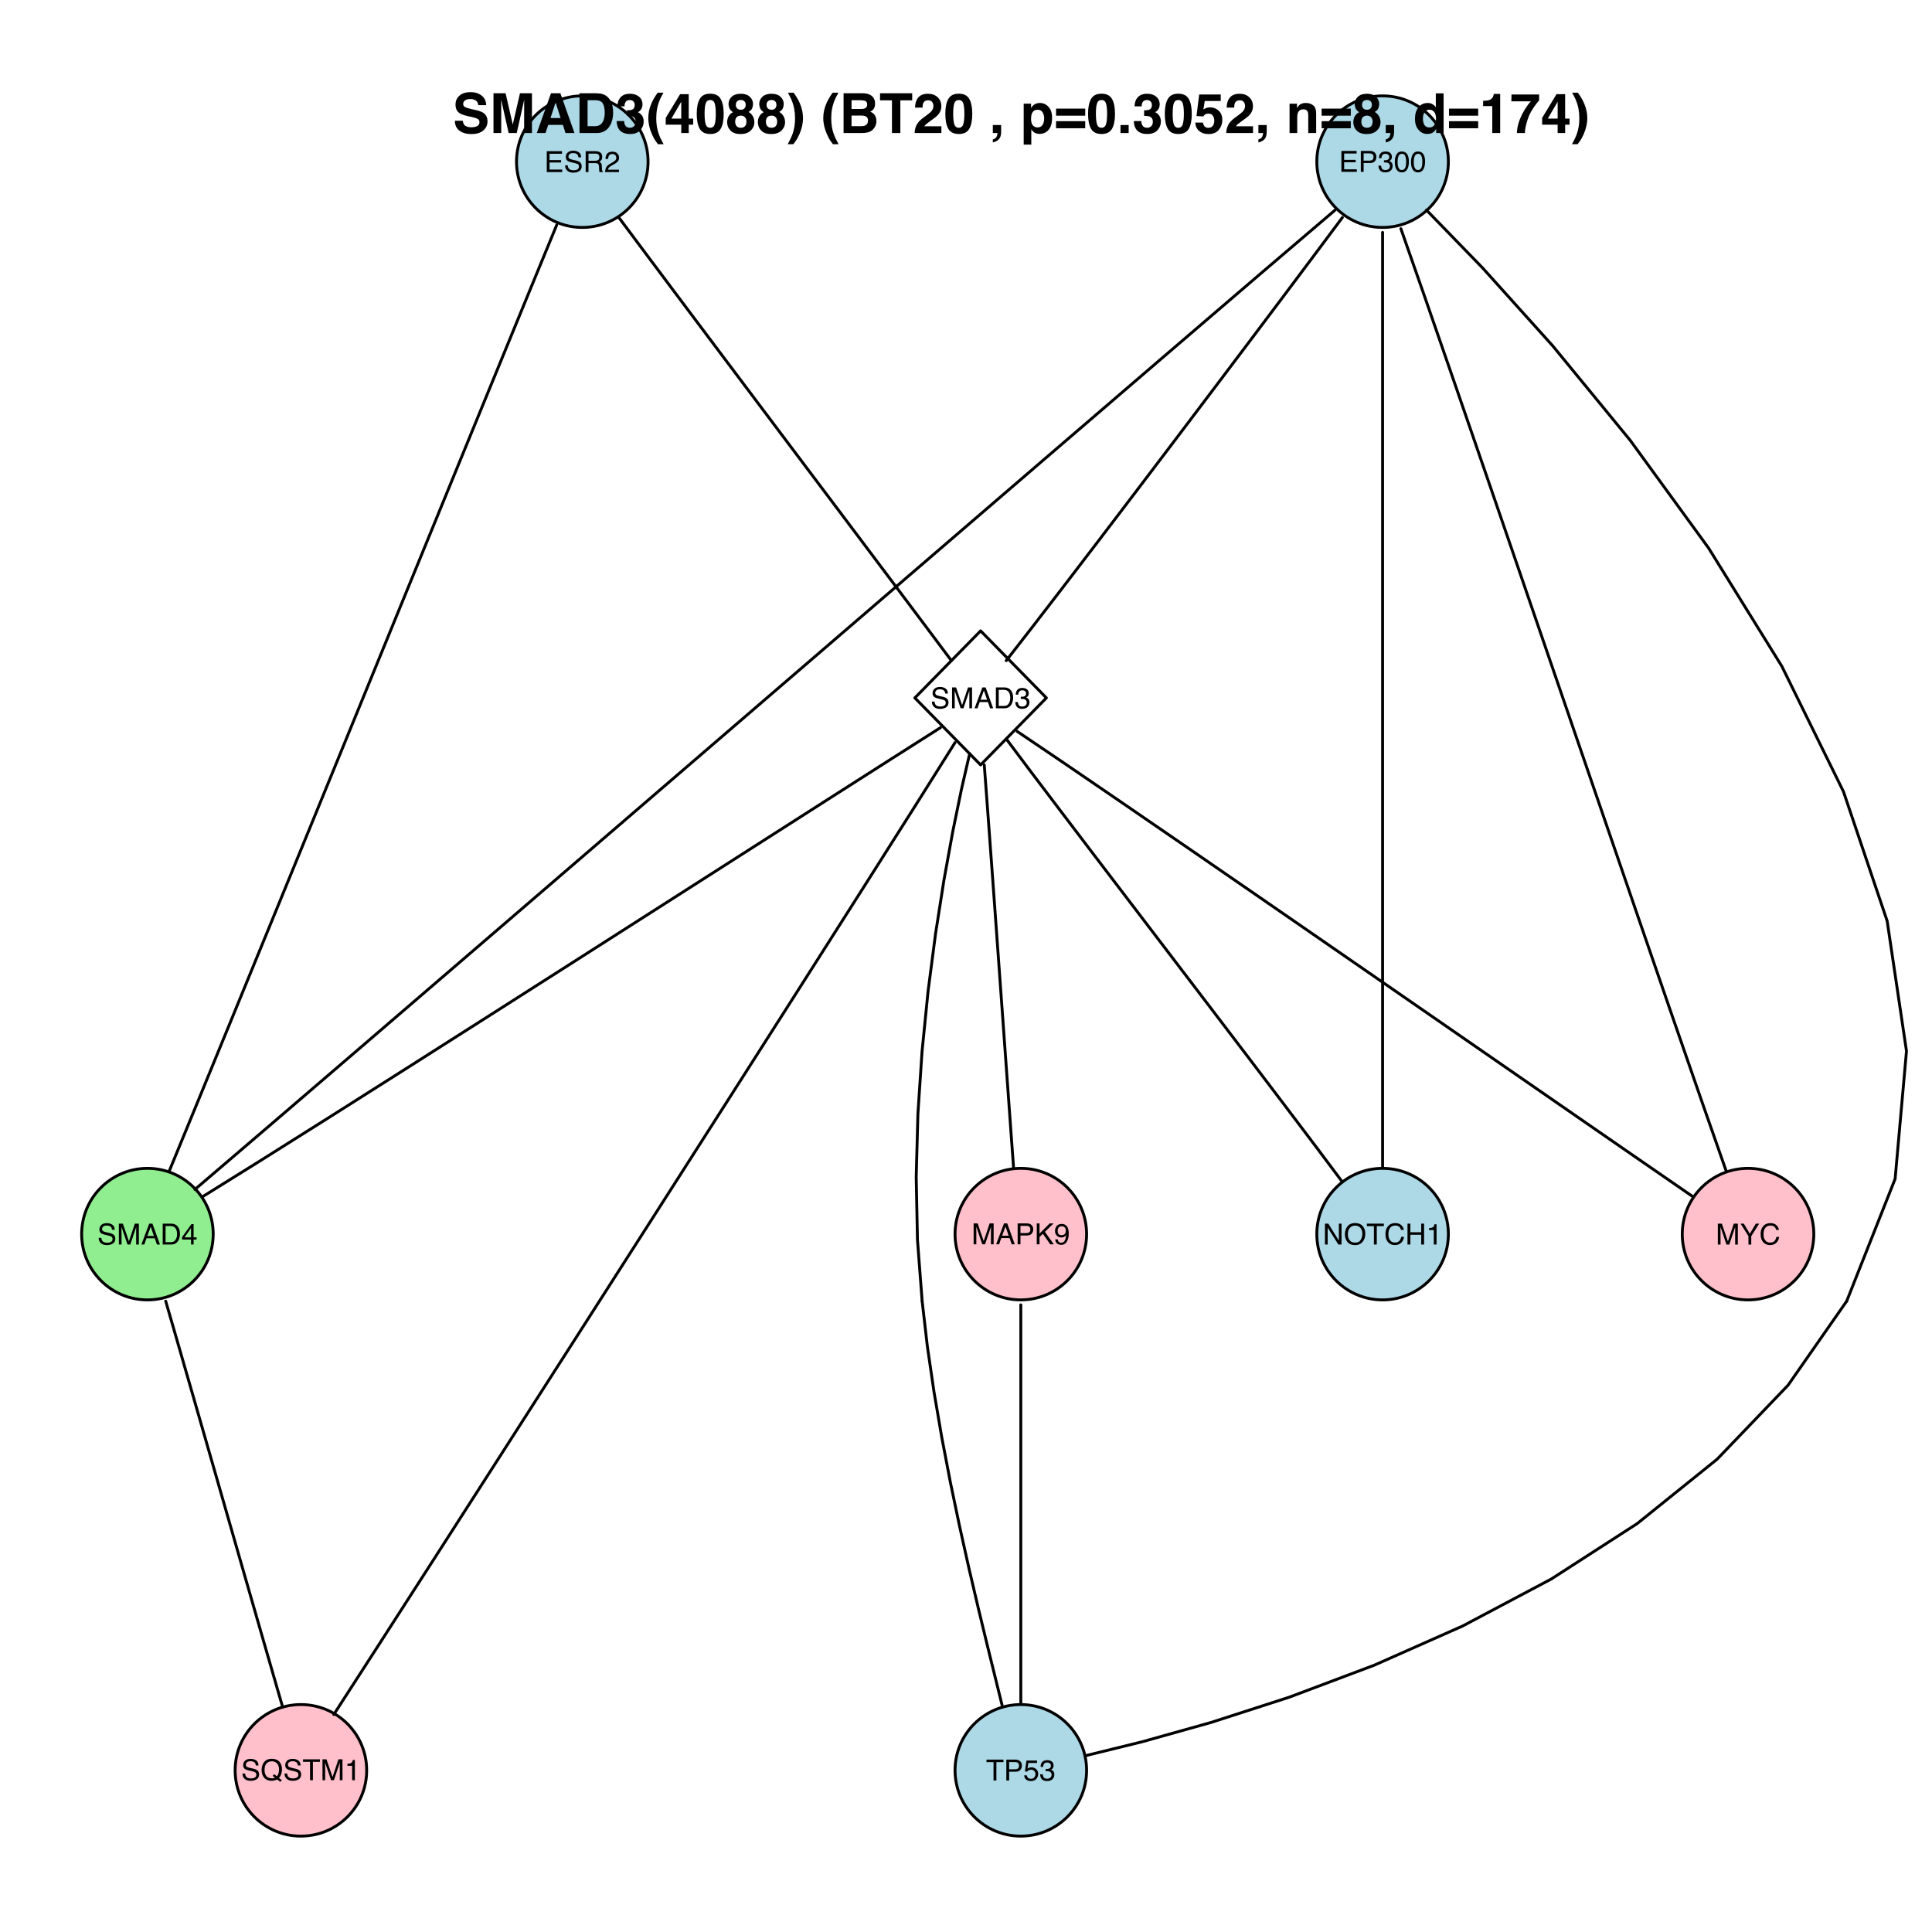 <?xml version="1.0" encoding="UTF-8"?>
<svg xmlns="http://www.w3.org/2000/svg" xmlns:xlink="http://www.w3.org/1999/xlink" width="504pt" height="504pt" viewBox="0 0 504 504" version="1.1">
<defs>
<g>
<symbol overflow="visible" id="glyph0-0">
<path style="stroke:none;" d="M 0.25 0 L 0.25 -5.453 L 4.562 -5.453 L 4.562 0 Z M 3.891 -0.688 L 3.891 -4.766 L 0.922 -4.766 L 0.922 -0.688 Z "/>
</symbol>
<symbol overflow="visible" id="glyph0-1">
<path style="stroke:none;" d="M 0.656 -5.453 L 4.625 -5.453 L 4.625 -4.781 L 1.375 -4.781 L 1.375 -3.125 L 4.375 -3.125 L 4.375 -2.5 L 1.375 -2.5 L 1.375 -0.656 L 4.672 -0.656 L 4.672 0 L 0.656 0 Z M 2.656 -5.453 Z "/>
</symbol>
<symbol overflow="visible" id="glyph0-2">
<path style="stroke:none;" d="M 0.656 -5.453 L 3.094 -5.453 C 3.582 -5.453 3.973 -5.312 4.266 -5.031 C 4.566 -4.758 4.719 -4.379 4.719 -3.891 C 4.719 -3.461 4.582 -3.086 4.312 -2.766 C 4.051 -2.453 3.645 -2.297 3.094 -2.297 L 1.391 -2.297 L 1.391 0 L 0.656 0 Z M 3.969 -3.875 C 3.969 -4.281 3.82 -4.555 3.531 -4.703 C 3.363 -4.773 3.141 -4.812 2.859 -4.812 L 1.391 -4.812 L 1.391 -2.922 L 2.859 -2.922 C 3.191 -2.922 3.457 -2.988 3.656 -3.125 C 3.863 -3.27 3.969 -3.52 3.969 -3.875 Z "/>
</symbol>
<symbol overflow="visible" id="glyph0-3">
<path style="stroke:none;" d="M 1.969 0.141 C 1.344 0.141 0.891 -0.031 0.609 -0.375 C 0.328 -0.719 0.188 -1.133 0.188 -1.625 L 0.875 -1.625 C 0.906 -1.281 0.973 -1.031 1.078 -0.875 C 1.242 -0.602 1.555 -0.469 2.016 -0.469 C 2.359 -0.469 2.633 -0.562 2.844 -0.75 C 3.062 -0.938 3.172 -1.176 3.172 -1.469 C 3.172 -1.832 3.055 -2.086 2.828 -2.234 C 2.609 -2.379 2.301 -2.453 1.906 -2.453 C 1.863 -2.453 1.816 -2.453 1.766 -2.453 C 1.723 -2.453 1.676 -2.453 1.625 -2.453 L 1.625 -3.047 C 1.695 -3.035 1.754 -3.023 1.797 -3.016 C 1.848 -3.016 1.898 -3.016 1.953 -3.016 C 2.203 -3.016 2.41 -3.055 2.578 -3.141 C 2.859 -3.273 3 -3.52 3 -3.875 C 3 -4.145 2.906 -4.348 2.719 -4.484 C 2.531 -4.629 2.312 -4.703 2.062 -4.703 C 1.613 -4.703 1.305 -4.555 1.141 -4.266 C 1.047 -4.098 0.988 -3.863 0.969 -3.562 L 0.312 -3.562 C 0.312 -3.957 0.391 -4.297 0.547 -4.578 C 0.816 -5.066 1.297 -5.312 1.984 -5.312 C 2.523 -5.312 2.941 -5.191 3.234 -4.953 C 3.535 -4.711 3.688 -4.363 3.688 -3.906 C 3.688 -3.582 3.598 -3.316 3.422 -3.109 C 3.316 -2.984 3.176 -2.883 3 -2.812 C 3.281 -2.738 3.5 -2.594 3.656 -2.375 C 3.812 -2.156 3.891 -1.891 3.891 -1.578 C 3.891 -1.066 3.723 -0.648 3.391 -0.328 C 3.055 -0.016 2.582 0.141 1.969 0.141 Z "/>
</symbol>
<symbol overflow="visible" id="glyph0-4">
<path style="stroke:none;" d="M 2.047 -5.312 C 2.734 -5.312 3.234 -5.023 3.547 -4.453 C 3.785 -4.016 3.906 -3.414 3.906 -2.656 C 3.906 -1.938 3.797 -1.344 3.578 -0.875 C 3.266 -0.195 2.754 0.141 2.047 0.141 C 1.41 0.141 0.938 -0.133 0.625 -0.688 C 0.363 -1.145 0.234 -1.766 0.234 -2.547 C 0.234 -3.148 0.312 -3.664 0.469 -4.094 C 0.758 -4.906 1.285 -5.312 2.047 -5.312 Z M 2.047 -0.469 C 2.391 -0.469 2.664 -0.617 2.875 -0.922 C 3.082 -1.234 3.188 -1.805 3.188 -2.641 C 3.188 -3.242 3.109 -3.738 2.953 -4.125 C 2.805 -4.508 2.52 -4.703 2.094 -4.703 C 1.695 -4.703 1.406 -4.516 1.219 -4.141 C 1.039 -3.773 0.953 -3.234 0.953 -2.516 C 0.953 -1.973 1.016 -1.539 1.141 -1.219 C 1.316 -0.719 1.617 -0.469 2.047 -0.469 Z "/>
</symbol>
<symbol overflow="visible" id="glyph0-5">
<path style="stroke:none;" d="M 1.062 -1.75 C 1.082 -1.445 1.156 -1.195 1.281 -1 C 1.52 -0.645 1.953 -0.469 2.578 -0.469 C 2.848 -0.469 3.098 -0.504 3.328 -0.578 C 3.766 -0.734 3.984 -1.008 3.984 -1.406 C 3.984 -1.695 3.895 -1.91 3.719 -2.047 C 3.531 -2.16 3.234 -2.266 2.828 -2.359 L 2.094 -2.531 C 1.613 -2.633 1.27 -2.754 1.062 -2.891 C 0.719 -3.117 0.547 -3.457 0.547 -3.906 C 0.547 -4.395 0.711 -4.797 1.047 -5.109 C 1.391 -5.422 1.875 -5.578 2.5 -5.578 C 3.07 -5.578 3.555 -5.438 3.953 -5.156 C 4.348 -4.883 4.547 -4.445 4.547 -3.844 L 3.859 -3.844 C 3.816 -4.133 3.738 -4.359 3.625 -4.516 C 3.395 -4.805 3.008 -4.953 2.469 -4.953 C 2.039 -4.953 1.727 -4.859 1.531 -4.672 C 1.344 -4.484 1.25 -4.27 1.25 -4.031 C 1.25 -3.77 1.359 -3.578 1.578 -3.453 C 1.723 -3.367 2.055 -3.27 2.578 -3.156 L 3.344 -2.984 C 3.707 -2.891 3.988 -2.77 4.188 -2.625 C 4.531 -2.375 4.703 -2.008 4.703 -1.531 C 4.703 -0.926 4.484 -0.492 4.047 -0.234 C 3.609 0.023 3.098 0.156 2.516 0.156 C 1.836 0.156 1.312 -0.016 0.938 -0.359 C 0.551 -0.703 0.359 -1.164 0.359 -1.75 Z M 2.547 -5.594 Z "/>
</symbol>
<symbol overflow="visible" id="glyph0-6">
<path style="stroke:none;" d="M 3.109 -2.953 C 3.453 -2.953 3.723 -3.02 3.922 -3.156 C 4.129 -3.289 4.234 -3.539 4.234 -3.906 C 4.234 -4.289 4.094 -4.555 3.812 -4.703 C 3.656 -4.773 3.453 -4.812 3.203 -4.812 L 1.406 -4.812 L 1.406 -2.953 Z M 0.672 -5.453 L 3.188 -5.453 C 3.602 -5.453 3.945 -5.391 4.219 -5.266 C 4.727 -5.035 4.984 -4.609 4.984 -3.984 C 4.984 -3.648 4.914 -3.379 4.781 -3.172 C 4.645 -2.961 4.457 -2.797 4.219 -2.672 C 4.426 -2.586 4.582 -2.473 4.688 -2.328 C 4.801 -2.191 4.863 -1.969 4.875 -1.656 L 4.906 -0.922 C 4.906 -0.711 4.922 -0.555 4.953 -0.453 C 4.992 -0.285 5.07 -0.176 5.188 -0.125 L 5.188 0 L 4.281 0 C 4.258 -0.051 4.238 -0.113 4.219 -0.188 C 4.207 -0.258 4.195 -0.398 4.188 -0.609 L 4.141 -1.516 C 4.129 -1.867 4 -2.109 3.75 -2.234 C 3.602 -2.305 3.379 -2.344 3.078 -2.344 L 1.406 -2.344 L 1.406 0 L 0.672 0 Z "/>
</symbol>
<symbol overflow="visible" id="glyph0-7">
<path style="stroke:none;" d="M 0.234 0 C 0.266 -0.457 0.359 -0.852 0.516 -1.188 C 0.68 -1.531 1.004 -1.844 1.484 -2.125 L 2.188 -2.531 C 2.508 -2.719 2.734 -2.875 2.859 -3 C 3.066 -3.207 3.172 -3.441 3.172 -3.703 C 3.172 -4.016 3.078 -4.258 2.891 -4.438 C 2.703 -4.625 2.457 -4.719 2.156 -4.719 C 1.695 -4.719 1.379 -4.547 1.203 -4.203 C 1.109 -4.016 1.055 -3.754 1.047 -3.422 L 0.359 -3.422 C 0.367 -3.891 0.457 -4.27 0.625 -4.562 C 0.914 -5.07 1.426 -5.328 2.156 -5.328 C 2.758 -5.328 3.203 -5.16 3.484 -4.828 C 3.766 -4.504 3.906 -4.141 3.906 -3.734 C 3.906 -3.305 3.754 -2.941 3.453 -2.641 C 3.285 -2.473 2.977 -2.266 2.531 -2.016 L 2.016 -1.734 C 1.773 -1.598 1.586 -1.469 1.453 -1.344 C 1.203 -1.125 1.047 -0.883 0.984 -0.625 L 3.875 -0.625 L 3.875 0 Z "/>
</symbol>
<symbol overflow="visible" id="glyph0-8">
<path style="stroke:none;" d="M 0.562 -5.453 L 1.609 -5.453 L 3.188 -0.844 L 4.734 -5.453 L 5.781 -5.453 L 5.781 0 L 5.078 0 L 5.078 -3.219 C 5.078 -3.32 5.078 -3.504 5.078 -3.766 C 5.086 -4.023 5.094 -4.301 5.094 -4.594 L 3.547 0 L 2.812 0 L 1.25 -4.594 L 1.25 -4.422 C 1.25 -4.297 1.25 -4.094 1.25 -3.812 C 1.258 -3.539 1.266 -3.344 1.266 -3.219 L 1.266 0 L 0.562 0 Z "/>
</symbol>
<symbol overflow="visible" id="glyph0-9">
<path style="stroke:none;" d="M 3.375 -2.234 L 2.547 -4.641 L 1.672 -2.234 Z M 2.156 -5.453 L 3 -5.453 L 4.969 0 L 4.156 0 L 3.609 -1.625 L 1.453 -1.625 L 0.875 0 L 0.109 0 Z M 2.547 -5.453 Z "/>
</symbol>
<symbol overflow="visible" id="glyph0-10">
<path style="stroke:none;" d="M 2.672 -0.625 C 2.922 -0.625 3.125 -0.648 3.281 -0.703 C 3.57 -0.805 3.805 -0.992 3.984 -1.266 C 4.129 -1.484 4.238 -1.766 4.312 -2.109 C 4.344 -2.316 4.359 -2.508 4.359 -2.688 C 4.359 -3.352 4.223 -3.875 3.953 -4.25 C 3.691 -4.625 3.258 -4.812 2.656 -4.812 L 1.359 -4.812 L 1.359 -0.625 Z M 0.609 -5.453 L 2.812 -5.453 C 3.562 -5.453 4.145 -5.188 4.562 -4.656 C 4.926 -4.176 5.109 -3.562 5.109 -2.812 C 5.109 -2.227 5 -1.703 4.781 -1.234 C 4.406 -0.41 3.75 0 2.812 0 L 0.609 0 Z "/>
</symbol>
<symbol overflow="visible" id="glyph0-11">
<path style="stroke:none;" d="M 2.516 -1.875 L 2.516 -4.281 L 0.812 -1.875 Z M 2.516 0 L 2.516 -1.297 L 0.188 -1.297 L 0.188 -1.953 L 2.625 -5.328 L 3.188 -5.328 L 3.188 -1.875 L 3.969 -1.875 L 3.969 -1.297 L 3.188 -1.297 L 3.188 0 Z "/>
</symbol>
<symbol overflow="visible" id="glyph0-12">
<path style="stroke:none;" d="M 0.156 -5.453 L 1.016 -5.453 L 2.578 -2.828 L 4.141 -5.453 L 5.016 -5.453 L 2.953 -2.188 L 2.953 0 L 2.219 0 L 2.219 -2.188 Z M 2.594 -5.453 Z "/>
</symbol>
<symbol overflow="visible" id="glyph0-13">
<path style="stroke:none;" d="M 2.875 -5.594 C 3.562 -5.594 4.094 -5.41 4.469 -5.047 C 4.852 -4.68 5.066 -4.27 5.109 -3.812 L 4.391 -3.812 C 4.305 -4.164 4.145 -4.441 3.906 -4.641 C 3.664 -4.848 3.32 -4.953 2.875 -4.953 C 2.344 -4.953 1.91 -4.766 1.578 -4.391 C 1.254 -4.016 1.094 -3.438 1.094 -2.656 C 1.094 -2.02 1.238 -1.504 1.531 -1.109 C 1.832 -0.711 2.273 -0.516 2.859 -0.516 C 3.41 -0.516 3.828 -0.723 4.109 -1.141 C 4.254 -1.359 4.367 -1.645 4.453 -2 L 5.172 -2 C 5.098 -1.426 4.883 -0.945 4.531 -0.562 C 4.094 -0.094 3.508 0.141 2.781 0.141 C 2.145 0.141 1.613 -0.051 1.188 -0.438 C 0.613 -0.938 0.328 -1.719 0.328 -2.781 C 0.328 -3.582 0.539 -4.238 0.969 -4.75 C 1.426 -5.312 2.062 -5.594 2.875 -5.594 Z M 2.719 -5.594 Z "/>
</symbol>
<symbol overflow="visible" id="glyph0-14">
<path style="stroke:none;" d="M 0.578 -5.453 L 1.453 -5.453 L 4.203 -1.031 L 4.203 -5.453 L 4.906 -5.453 L 4.906 0 L 4.078 0 L 1.281 -4.406 L 1.281 0 L 0.578 0 Z M 2.688 -5.453 Z "/>
</symbol>
<symbol overflow="visible" id="glyph0-15">
<path style="stroke:none;" d="M 2.922 -5.594 C 3.891 -5.594 4.602 -5.285 5.062 -4.672 C 5.426 -4.18 5.609 -3.562 5.609 -2.812 C 5.609 -2 5.398 -1.328 4.984 -0.797 C 4.504 -0.16 3.816 0.156 2.922 0.156 C 2.078 0.156 1.414 -0.117 0.938 -0.672 C 0.508 -1.203 0.297 -1.879 0.297 -2.703 C 0.297 -3.43 0.477 -4.062 0.844 -4.594 C 1.312 -5.258 2.004 -5.594 2.922 -5.594 Z M 3 -0.5 C 3.656 -0.5 4.125 -0.734 4.406 -1.203 C 4.695 -1.672 4.844 -2.207 4.844 -2.812 C 4.844 -3.445 4.676 -3.957 4.344 -4.344 C 4.008 -4.738 3.551 -4.938 2.969 -4.938 C 2.406 -4.938 1.945 -4.742 1.594 -4.359 C 1.238 -3.973 1.062 -3.398 1.062 -2.641 C 1.062 -2.047 1.211 -1.539 1.516 -1.125 C 1.816 -0.707 2.312 -0.5 3 -0.5 Z M 2.953 -5.594 Z "/>
</symbol>
<symbol overflow="visible" id="glyph0-16">
<path style="stroke:none;" d="M 4.547 -5.453 L 4.547 -4.797 L 2.703 -4.797 L 2.703 0 L 1.953 0 L 1.953 -4.797 L 0.125 -4.797 L 0.125 -5.453 Z "/>
</symbol>
<symbol overflow="visible" id="glyph0-17">
<path style="stroke:none;" d="M 0.594 -5.453 L 1.344 -5.453 L 1.344 -3.203 L 4.172 -3.203 L 4.172 -5.453 L 4.922 -5.453 L 4.922 0 L 4.172 0 L 4.172 -2.547 L 1.344 -2.547 L 1.344 0 L 0.594 0 Z "/>
</symbol>
<symbol overflow="visible" id="glyph0-18">
<path style="stroke:none;" d="M 0.734 -3.766 L 0.734 -4.266 C 1.211 -4.316 1.547 -4.395 1.734 -4.5 C 1.922 -4.613 2.062 -4.875 2.156 -5.281 L 2.688 -5.281 L 2.688 0 L 1.969 0 L 1.969 -3.766 Z "/>
</symbol>
<symbol overflow="visible" id="glyph0-19">
<path style="stroke:none;" d="M 0.578 -5.453 L 1.297 -5.453 L 1.297 -2.797 L 3.953 -5.453 L 4.969 -5.453 L 2.703 -3.25 L 5.031 0 L 4.078 0 L 2.172 -2.734 L 1.297 -1.906 L 1.297 0 L 0.578 0 Z "/>
</symbol>
<symbol overflow="visible" id="glyph0-20">
<path style="stroke:none;" d="M 1.016 -1.281 C 1.023 -0.914 1.164 -0.66 1.438 -0.516 C 1.57 -0.441 1.723 -0.406 1.891 -0.406 C 2.211 -0.406 2.484 -0.535 2.703 -0.797 C 2.93 -1.066 3.094 -1.609 3.188 -2.422 C 3.039 -2.191 2.859 -2.023 2.641 -1.922 C 2.422 -1.828 2.188 -1.781 1.938 -1.781 C 1.426 -1.781 1.02 -1.941 0.719 -2.266 C 0.414 -2.586 0.266 -3 0.266 -3.5 C 0.266 -3.977 0.41 -4.398 0.703 -4.766 C 1.004 -5.129 1.441 -5.312 2.016 -5.312 C 2.785 -5.312 3.316 -4.961 3.609 -4.266 C 3.773 -3.891 3.859 -3.41 3.859 -2.828 C 3.859 -2.18 3.758 -1.609 3.562 -1.109 C 3.238 -0.273 2.691 0.141 1.922 0.141 C 1.398 0.141 1.004 0.004 0.734 -0.266 C 0.461 -0.535 0.328 -0.875 0.328 -1.281 Z M 2.016 -2.375 C 2.285 -2.375 2.531 -2.457 2.75 -2.625 C 2.969 -2.801 3.078 -3.109 3.078 -3.547 C 3.078 -3.941 2.977 -4.234 2.781 -4.422 C 2.582 -4.609 2.332 -4.703 2.031 -4.703 C 1.695 -4.703 1.438 -4.594 1.25 -4.375 C 1.062 -4.156 0.969 -3.863 0.969 -3.5 C 0.969 -3.156 1.051 -2.879 1.219 -2.672 C 1.383 -2.473 1.648 -2.375 2.016 -2.375 Z "/>
</symbol>
<symbol overflow="visible" id="glyph0-21">
<path style="stroke:none;" d="M 0.938 -1.359 C 0.977 -0.973 1.156 -0.707 1.469 -0.562 C 1.625 -0.488 1.805 -0.453 2.016 -0.453 C 2.41 -0.453 2.703 -0.578 2.891 -0.828 C 3.086 -1.078 3.188 -1.359 3.188 -1.672 C 3.188 -2.035 3.07 -2.316 2.844 -2.516 C 2.613 -2.723 2.344 -2.828 2.031 -2.828 C 1.801 -2.828 1.602 -2.781 1.438 -2.688 C 1.27 -2.602 1.129 -2.484 1.016 -2.328 L 0.438 -2.359 L 0.844 -5.219 L 3.594 -5.219 L 3.594 -4.578 L 1.344 -4.578 L 1.109 -3.094 C 1.234 -3.188 1.352 -3.258 1.469 -3.312 C 1.664 -3.395 1.895 -3.438 2.156 -3.438 C 2.645 -3.438 3.055 -3.273 3.391 -2.953 C 3.734 -2.641 3.906 -2.242 3.906 -1.766 C 3.906 -1.266 3.75 -0.82 3.438 -0.438 C 3.125 -0.051 2.629 0.141 1.953 0.141 C 1.516 0.141 1.129 0.02 0.797 -0.219 C 0.461 -0.469 0.281 -0.848 0.25 -1.359 Z "/>
</symbol>
<symbol overflow="visible" id="glyph0-22">
<path style="stroke:none;" d="M 5.562 -0.016 L 5.188 0.438 L 4.344 -0.203 C 4.145 -0.098 3.926 -0.016 3.688 0.047 C 3.457 0.117 3.203 0.156 2.922 0.156 C 2.078 0.156 1.414 -0.117 0.938 -0.672 C 0.508 -1.211 0.297 -1.891 0.297 -2.703 C 0.297 -3.43 0.477 -4.062 0.844 -4.594 C 1.312 -5.258 2.004 -5.594 2.922 -5.594 C 3.891 -5.594 4.602 -5.285 5.062 -4.672 C 5.426 -4.18 5.609 -3.562 5.609 -2.812 C 5.609 -2.469 5.562 -2.133 5.469 -1.812 C 5.344 -1.312 5.125 -0.906 4.812 -0.594 Z M 3 -0.5 C 3.156 -0.5 3.301 -0.508 3.438 -0.531 C 3.57 -0.551 3.688 -0.594 3.781 -0.656 L 3.188 -1.125 L 3.562 -1.578 L 4.266 -1.031 C 4.492 -1.281 4.645 -1.566 4.719 -1.891 C 4.801 -2.211 4.844 -2.52 4.844 -2.812 C 4.844 -3.445 4.676 -3.957 4.344 -4.344 C 4.008 -4.738 3.551 -4.938 2.969 -4.938 C 2.383 -4.938 1.922 -4.75 1.578 -4.375 C 1.234 -4 1.062 -3.422 1.062 -2.641 C 1.062 -1.992 1.223 -1.473 1.547 -1.078 C 1.879 -0.691 2.363 -0.5 3 -0.5 Z "/>
</symbol>
<symbol overflow="visible" id="glyph1-0">
<path style="stroke:none;" d="M 1.078 0 L 1.078 -10.375 L 9.438 -10.375 L 9.438 0 Z M 8.141 -1.297 L 8.141 -9.078 L 2.375 -9.078 L 2.375 -1.297 Z "/>
</symbol>
<symbol overflow="visible" id="glyph1-1">
<path style="stroke:none;" d="M 2.672 -3.203 C 2.734 -2.723 2.859 -2.367 3.047 -2.141 C 3.398 -1.711 4.004 -1.5 4.859 -1.5 C 5.367 -1.5 5.785 -1.555 6.109 -1.672 C 6.711 -1.879 7.016 -2.281 7.016 -2.875 C 7.016 -3.219 6.863 -3.484 6.562 -3.672 C 6.258 -3.848 5.789 -4.008 5.156 -4.156 L 4.047 -4.391 C 2.973 -4.641 2.227 -4.906 1.812 -5.188 C 1.113 -5.664 0.766 -6.414 0.766 -7.438 C 0.766 -8.363 1.102 -9.133 1.781 -9.75 C 2.457 -10.363 3.445 -10.672 4.75 -10.672 C 5.844 -10.672 6.773 -10.379 7.547 -9.797 C 8.316 -9.223 8.723 -8.383 8.766 -7.281 L 6.688 -7.281 C 6.645 -7.906 6.367 -8.348 5.859 -8.609 C 5.523 -8.785 5.109 -8.875 4.609 -8.875 C 4.047 -8.875 3.598 -8.758 3.266 -8.531 C 2.93 -8.301 2.766 -7.988 2.766 -7.594 C 2.766 -7.219 2.93 -6.941 3.266 -6.766 C 3.473 -6.641 3.922 -6.492 4.609 -6.328 L 6.406 -5.906 C 7.188 -5.719 7.773 -5.469 8.172 -5.156 C 8.797 -4.664 9.109 -3.957 9.109 -3.031 C 9.109 -2.082 8.742 -1.297 8.016 -0.672 C 7.285 -0.047 6.258 0.266 4.938 0.266 C 3.594 0.266 2.531 -0.039 1.75 -0.656 C 0.977 -1.27 0.594 -2.117 0.594 -3.203 Z M 4.766 -10.688 Z "/>
</symbol>
<symbol overflow="visible" id="glyph1-2">
<path style="stroke:none;" d="M 7.969 -10.375 L 11.094 -10.375 L 11.094 0 L 9.062 0 L 9.062 -7.016 C 9.062 -7.211 9.062 -7.492 9.062 -7.859 C 9.07 -8.223 9.078 -8.504 9.078 -8.703 L 7.125 0 L 5.016 0 L 3.062 -8.703 C 3.062 -8.504 3.062 -8.223 3.062 -7.859 C 3.07 -7.492 3.078 -7.211 3.078 -7.016 L 3.078 0 L 1.062 0 L 1.062 -10.375 L 4.219 -10.375 L 6.094 -2.219 Z "/>
</symbol>
<symbol overflow="visible" id="glyph1-3">
<path style="stroke:none;" d="M 3.938 -3.922 L 6.562 -3.922 L 5.266 -8 Z M 4.062 -10.375 L 6.516 -10.375 L 10.188 0 L 7.844 0 L 7.172 -2.125 L 3.344 -2.125 L 2.625 0 L 0.359 0 Z M 5.281 -10.375 Z "/>
</symbol>
<symbol overflow="visible" id="glyph1-4">
<path style="stroke:none;" d="M 3.203 -8.562 L 3.203 -1.797 L 5.203 -1.797 C 6.223 -1.797 6.938 -2.301 7.344 -3.312 C 7.562 -3.863 7.672 -4.523 7.672 -5.297 C 7.672 -6.348 7.504 -7.156 7.172 -7.719 C 6.836 -8.281 6.18 -8.562 5.203 -8.562 Z M 5.562 -10.375 C 6.207 -10.363 6.742 -10.285 7.172 -10.141 C 7.898 -9.898 8.488 -9.461 8.938 -8.828 C 9.289 -8.305 9.535 -7.742 9.672 -7.141 C 9.805 -6.547 9.875 -5.977 9.875 -5.438 C 9.875 -4.062 9.598 -2.895 9.047 -1.938 C 8.285 -0.645 7.125 0 5.562 0 L 1.094 0 L 1.094 -10.375 Z "/>
</symbol>
<symbol overflow="visible" id="glyph1-5">
<path style="stroke:none;" d="M 2.344 -3.125 C 2.344 -2.719 2.41 -2.383 2.547 -2.125 C 2.785 -1.625 3.227 -1.375 3.875 -1.375 C 4.27 -1.375 4.613 -1.508 4.906 -1.781 C 5.195 -2.051 5.344 -2.441 5.344 -2.953 C 5.344 -3.617 5.07 -4.066 4.531 -4.297 C 4.219 -4.422 3.727 -4.484 3.062 -4.484 L 3.062 -5.922 C 3.719 -5.93 4.176 -5.992 4.438 -6.109 C 4.875 -6.305 5.094 -6.703 5.094 -7.297 C 5.094 -7.691 4.977 -8.008 4.75 -8.25 C 4.531 -8.488 4.211 -8.609 3.797 -8.609 C 3.328 -8.609 2.977 -8.457 2.75 -8.156 C 2.531 -7.863 2.426 -7.469 2.438 -6.969 L 0.562 -6.969 C 0.582 -7.469 0.672 -7.945 0.828 -8.406 C 0.984 -8.801 1.238 -9.172 1.594 -9.516 C 1.852 -9.754 2.164 -9.938 2.531 -10.062 C 2.895 -10.188 3.336 -10.25 3.859 -10.25 C 4.836 -10.25 5.625 -9.992 6.219 -9.484 C 6.82 -8.984 7.125 -8.312 7.125 -7.469 C 7.125 -6.863 6.941 -6.352 6.578 -5.938 C 6.359 -5.688 6.125 -5.516 5.875 -5.422 C 6.062 -5.422 6.328 -5.258 6.672 -4.938 C 7.18 -4.469 7.438 -3.82 7.438 -3 C 7.438 -2.133 7.133 -1.375 6.531 -0.719 C 5.938 -0.07 5.055 0.25 3.891 0.25 C 2.441 0.25 1.438 -0.219 0.875 -1.156 C 0.57 -1.656 0.406 -2.312 0.375 -3.125 Z "/>
</symbol>
<symbol overflow="visible" id="glyph1-6">
<path style="stroke:none;" d="M 1.453 -7.75 C 1.816 -8.613 2.359 -9.539 3.078 -10.531 L 4.594 -10.531 L 4.156 -9.75 C 3.562 -8.664 3.148 -7.531 2.922 -6.344 C 2.773 -5.562 2.703 -4.711 2.703 -3.797 C 2.703 -2.359 2.91 -1.039 3.328 0.156 C 3.566 0.875 4 1.789 4.625 2.906 L 3.141 2.906 L 2.641 2.219 C 2.316 1.812 1.973 1.195 1.609 0.375 C 0.953 -1.082 0.625 -2.516 0.625 -3.922 C 0.625 -5.211 0.898 -6.488 1.453 -7.75 Z "/>
</symbol>
<symbol overflow="visible" id="glyph1-7">
<path style="stroke:none;" d="M 7.531 -2.188 L 6.375 -2.188 L 6.375 0 L 4.422 0 L 4.422 -2.188 L 0.375 -2.188 L 0.375 -3.953 L 4.125 -10.141 L 6.375 -10.141 L 6.375 -3.766 L 7.531 -3.766 Z M 4.422 -3.766 L 4.422 -8.172 L 1.859 -3.766 Z "/>
</symbol>
<symbol overflow="visible" id="glyph1-8">
<path style="stroke:none;" d="M 2.5 -5 C 2.5 -3.832 2.594 -2.938 2.781 -2.312 C 2.977 -1.688 3.375 -1.375 3.969 -1.375 C 4.562 -1.375 4.953 -1.688 5.141 -2.312 C 5.328 -2.938 5.422 -3.832 5.422 -5 C 5.422 -6.227 5.328 -7.133 5.141 -7.719 C 4.953 -8.312 4.562 -8.609 3.969 -8.609 C 3.375 -8.609 2.977 -8.312 2.781 -7.719 C 2.594 -7.133 2.5 -6.227 2.5 -5 Z M 3.969 -10.266 C 5.27 -10.266 6.18 -9.805 6.703 -8.891 C 7.223 -7.984 7.484 -6.688 7.484 -5 C 7.484 -3.312 7.223 -2.016 6.703 -1.109 C 6.18 -0.203 5.27 0.25 3.969 0.25 C 2.664 0.25 1.754 -0.203 1.234 -1.109 C 0.711 -2.016 0.453 -3.312 0.453 -5 C 0.453 -6.688 0.711 -7.984 1.234 -8.891 C 1.754 -9.805 2.664 -10.266 3.969 -10.266 Z "/>
</symbol>
<symbol overflow="visible" id="glyph1-9">
<path style="stroke:none;" d="M 2.469 -2.969 C 2.469 -2.457 2.598 -2.062 2.859 -1.781 C 3.117 -1.508 3.477 -1.375 3.938 -1.375 C 4.395 -1.375 4.754 -1.508 5.016 -1.781 C 5.273 -2.062 5.406 -2.457 5.406 -2.969 C 5.406 -3.488 5.27 -3.879 5 -4.141 C 4.738 -4.41 4.383 -4.547 3.938 -4.547 C 3.477 -4.547 3.117 -4.41 2.859 -4.141 C 2.598 -3.879 2.469 -3.488 2.469 -2.969 Z M 0.375 -2.828 C 0.375 -3.398 0.504 -3.914 0.766 -4.375 C 1.023 -4.844 1.406 -5.195 1.906 -5.438 C 1.414 -5.758 1.098 -6.109 0.953 -6.484 C 0.805 -6.867 0.734 -7.227 0.734 -7.562 C 0.734 -8.312 1.008 -8.945 1.562 -9.469 C 2.125 -9.988 2.914 -10.25 3.938 -10.25 C 4.945 -10.25 5.727 -9.988 6.281 -9.469 C 6.844 -8.945 7.125 -8.312 7.125 -7.562 C 7.125 -7.227 7.051 -6.867 6.906 -6.484 C 6.758 -6.109 6.441 -5.781 5.953 -5.5 C 6.453 -5.219 6.828 -4.844 7.078 -4.375 C 7.336 -3.914 7.469 -3.398 7.469 -2.828 C 7.469 -1.973 7.148 -1.242 6.516 -0.641 C 5.879 -0.035 4.988 0.266 3.844 0.266 C 2.707 0.266 1.844 -0.035 1.25 -0.641 C 0.664 -1.242 0.375 -1.973 0.375 -2.828 Z M 2.641 -7.344 C 2.641 -6.969 2.754 -6.66 2.984 -6.422 C 3.211 -6.191 3.531 -6.078 3.938 -6.078 C 4.344 -6.078 4.656 -6.191 4.875 -6.422 C 5.102 -6.66 5.219 -6.969 5.219 -7.344 C 5.219 -7.75 5.102 -8.062 4.875 -8.281 C 4.656 -8.508 4.344 -8.625 3.938 -8.625 C 3.531 -8.625 3.211 -8.508 2.984 -8.281 C 2.754 -8.062 2.641 -7.75 2.641 -7.344 Z "/>
</symbol>
<symbol overflow="visible" id="glyph1-10">
<path style="stroke:none;" d="M 1.688 -10.531 C 2.406 -9.539 2.945 -8.613 3.312 -7.75 C 3.863 -6.488 4.141 -5.211 4.141 -3.922 C 4.141 -2.516 3.816 -1.082 3.172 0.375 C 2.797 1.195 2.445 1.812 2.125 2.219 L 1.625 2.906 L 0.141 2.906 C 0.766 1.789 1.195 0.875 1.438 0.156 C 1.852 -1.039 2.062 -2.359 2.062 -3.797 C 2.062 -4.711 1.988 -5.562 1.844 -6.344 C 1.613 -7.531 1.203 -8.664 0.609 -9.75 L 0.188 -10.531 Z "/>
</symbol>
<symbol overflow="visible" id="glyph1-11">
<path style="stroke:none;" d=""/>
</symbol>
<symbol overflow="visible" id="glyph1-12">
<path style="stroke:none;" d="M 3.203 -8.562 L 3.203 -6.281 L 5.75 -6.281 C 6.195 -6.281 6.562 -6.363 6.844 -6.531 C 7.133 -6.707 7.281 -7.016 7.281 -7.453 C 7.281 -7.93 7.094 -8.25 6.719 -8.406 C 6.395 -8.508 5.984 -8.562 5.484 -8.562 Z M 3.203 -4.562 L 3.203 -1.797 L 5.75 -1.797 C 6.195 -1.797 6.551 -1.859 6.812 -1.984 C 7.27 -2.211 7.5 -2.645 7.5 -3.281 C 7.5 -3.82 7.273 -4.191 6.828 -4.391 C 6.578 -4.504 6.227 -4.562 5.781 -4.562 Z M 6.172 -10.375 C 7.441 -10.352 8.344 -9.984 8.875 -9.266 C 9.188 -8.828 9.344 -8.301 9.344 -7.688 C 9.344 -7.051 9.188 -6.539 8.875 -6.156 C 8.695 -5.938 8.43 -5.738 8.078 -5.562 C 8.609 -5.375 9.008 -5.07 9.281 -4.656 C 9.551 -4.238 9.688 -3.727 9.688 -3.125 C 9.688 -2.508 9.531 -1.961 9.219 -1.484 C 9.02 -1.148 8.773 -0.875 8.484 -0.656 C 8.148 -0.406 7.754 -0.234 7.297 -0.141 C 6.848 -0.047 6.359 0 5.828 0 L 1.125 0 L 1.125 -10.375 Z "/>
</symbol>
<symbol overflow="visible" id="glyph1-13">
<path style="stroke:none;" d="M 8.625 -10.375 L 8.625 -8.531 L 5.531 -8.531 L 5.531 0 L 3.344 0 L 3.344 -8.531 L 0.234 -8.531 L 0.234 -10.375 Z "/>
</symbol>
<symbol overflow="visible" id="glyph1-14">
<path style="stroke:none;" d="M 0.453 0 C 0.473 -0.727 0.629 -1.395 0.922 -2 C 1.203 -2.688 1.879 -3.41 2.953 -4.172 C 3.867 -4.828 4.461 -5.297 4.734 -5.578 C 5.148 -6.023 5.359 -6.516 5.359 -7.047 C 5.359 -7.484 5.238 -7.844 5 -8.125 C 4.77 -8.406 4.43 -8.547 3.984 -8.547 C 3.367 -8.547 2.953 -8.32 2.734 -7.875 C 2.609 -7.613 2.535 -7.195 2.516 -6.625 L 0.562 -6.625 C 0.594 -7.488 0.75 -8.188 1.031 -8.719 C 1.57 -9.738 2.523 -10.25 3.891 -10.25 C 4.961 -10.25 5.816 -9.945 6.453 -9.344 C 7.098 -8.75 7.422 -7.961 7.422 -6.984 C 7.422 -6.223 7.191 -5.551 6.734 -4.969 C 6.441 -4.57 5.957 -4.141 5.281 -3.672 L 4.484 -3.094 C 3.984 -2.738 3.641 -2.477 3.453 -2.312 C 3.266 -2.156 3.109 -1.973 2.984 -1.766 L 7.438 -1.766 L 7.438 0 Z "/>
</symbol>
<symbol overflow="visible" id="glyph1-15">
<path style="stroke:none;" d="M 0.828 1.672 C 1.234 1.555 1.531 1.363 1.719 1.094 C 1.906 0.832 2.016 0.469 2.047 0 L 0.828 0 L 0.828 -2.094 L 3 -2.094 L 3 -0.281 C 3 0.039 2.957 0.375 2.875 0.719 C 2.789 1.062 2.633 1.363 2.406 1.625 C 2.156 1.895 1.859 2.098 1.516 2.234 C 1.18 2.367 0.953 2.438 0.828 2.438 Z "/>
</symbol>
<symbol overflow="visible" id="glyph1-16">
<path style="stroke:none;" d="M 6.219 -3.828 C 6.219 -4.422 6.082 -4.941 5.812 -5.391 C 5.539 -5.848 5.102 -6.078 4.5 -6.078 C 3.77 -6.078 3.27 -5.734 3 -5.047 C 2.863 -4.68 2.797 -4.219 2.797 -3.656 C 2.797 -2.77 3.031 -2.145 3.5 -1.781 C 3.781 -1.57 4.113 -1.469 4.5 -1.469 C 5.062 -1.469 5.488 -1.68 5.781 -2.109 C 6.07 -2.535 6.219 -3.109 6.219 -3.828 Z M 5.078 -7.844 C 5.973 -7.844 6.727 -7.508 7.344 -6.844 C 7.969 -6.188 8.281 -5.219 8.281 -3.938 C 8.281 -2.582 7.977 -1.551 7.375 -0.844 C 6.77 -0.133 5.988 0.219 5.031 0.219 C 4.414 0.219 3.91 0.066 3.516 -0.234 C 3.285 -0.41 3.066 -0.66 2.859 -0.984 L 2.859 3.016 L 0.875 3.016 L 0.875 -7.672 L 2.797 -7.672 L 2.797 -6.531 C 3.016 -6.863 3.242 -7.129 3.484 -7.328 C 3.93 -7.672 4.461 -7.844 5.078 -7.844 Z "/>
</symbol>
<symbol overflow="visible" id="glyph1-17">
<path style="stroke:none;" d="M 8.125 -6.375 L 8.125 -4.531 L 0.516 -4.531 L 0.516 -6.375 Z M 8.125 -3.094 L 8.125 -1.25 L 0.516 -1.25 L 0.516 -3.094 Z "/>
</symbol>
<symbol overflow="visible" id="glyph1-18">
<path style="stroke:none;" d="M 0.906 -2.094 L 3.031 -2.094 L 3.031 0 L 0.906 0 Z "/>
</symbol>
<symbol overflow="visible" id="glyph1-19">
<path style="stroke:none;" d="M 2.375 -2.734 C 2.457 -2.297 2.609 -1.957 2.828 -1.719 C 3.055 -1.477 3.383 -1.359 3.812 -1.359 C 4.312 -1.359 4.691 -1.531 4.953 -1.875 C 5.211 -2.227 5.344 -2.672 5.344 -3.203 C 5.344 -3.723 5.219 -4.16 4.969 -4.516 C 4.727 -4.879 4.352 -5.062 3.844 -5.062 C 3.594 -5.062 3.379 -5.031 3.203 -4.969 C 2.891 -4.852 2.656 -4.645 2.5 -4.344 L 0.703 -4.438 L 1.406 -10.062 L 7.031 -10.062 L 7.031 -8.359 L 2.859 -8.359 L 2.5 -6.141 C 2.812 -6.336 3.051 -6.469 3.219 -6.531 C 3.508 -6.645 3.863 -6.703 4.281 -6.703 C 5.125 -6.703 5.859 -6.414 6.484 -5.844 C 7.117 -5.281 7.438 -4.457 7.438 -3.375 C 7.438 -2.426 7.133 -1.582 6.531 -0.844 C 5.926 -0.102 5.02 0.266 3.812 0.266 C 2.844 0.266 2.047 0.004 1.422 -0.516 C 0.797 -1.035 0.445 -1.773 0.375 -2.734 Z "/>
</symbol>
<symbol overflow="visible" id="glyph1-20">
<path style="stroke:none;" d="M 5.188 -7.844 C 5.977 -7.844 6.625 -7.633 7.125 -7.219 C 7.633 -6.812 7.891 -6.125 7.891 -5.156 L 7.891 0 L 5.828 0 L 5.828 -4.656 C 5.828 -5.062 5.773 -5.375 5.672 -5.594 C 5.473 -5.988 5.098 -6.188 4.547 -6.188 C 3.867 -6.188 3.398 -5.895 3.141 -5.312 C 3.016 -5.008 2.953 -4.625 2.953 -4.156 L 2.953 0 L 0.953 0 L 0.953 -7.656 L 2.891 -7.656 L 2.891 -6.531 C 3.141 -6.926 3.379 -7.211 3.609 -7.391 C 4.023 -7.691 4.551 -7.844 5.188 -7.844 Z M 4.453 -7.875 Z "/>
</symbol>
<symbol overflow="visible" id="glyph1-21">
<path style="stroke:none;" d="M 3.766 -7.844 C 4.223 -7.844 4.633 -7.738 5 -7.531 C 5.363 -7.332 5.656 -7.055 5.875 -6.703 L 5.875 -10.359 L 7.906 -10.359 L 7.906 0 L 5.969 0 L 5.969 -1.062 C 5.676 -0.602 5.348 -0.27 4.984 -0.062 C 4.617 0.133 4.164 0.234 3.625 0.234 C 2.727 0.234 1.973 -0.125 1.359 -0.844 C 0.742 -1.57 0.438 -2.504 0.438 -3.641 C 0.438 -4.941 0.738 -5.969 1.344 -6.719 C 1.945 -7.469 2.754 -7.844 3.766 -7.844 Z M 4.203 -1.453 C 4.766 -1.453 5.191 -1.66 5.484 -2.078 C 5.785 -2.504 5.938 -3.051 5.938 -3.719 C 5.938 -4.656 5.695 -5.328 5.219 -5.734 C 4.938 -5.973 4.602 -6.094 4.219 -6.094 C 3.625 -6.094 3.191 -5.867 2.922 -5.422 C 2.648 -4.984 2.516 -4.438 2.516 -3.781 C 2.516 -3.07 2.648 -2.504 2.922 -2.078 C 3.203 -1.66 3.629 -1.453 4.203 -1.453 Z "/>
</symbol>
<symbol overflow="visible" id="glyph1-22">
<path style="stroke:none;" d="M 1 -7.031 L 1 -8.406 C 1.633 -8.426 2.078 -8.469 2.328 -8.531 C 2.734 -8.613 3.062 -8.789 3.312 -9.062 C 3.488 -9.238 3.617 -9.484 3.703 -9.797 C 3.754 -9.973 3.781 -10.109 3.781 -10.203 L 5.453 -10.203 L 5.453 0 L 3.391 0 L 3.391 -7.031 Z "/>
</symbol>
<symbol overflow="visible" id="glyph1-23">
<path style="stroke:none;" d="M 7.594 -8.5 C 7.289 -8.195 6.875 -7.664 6.344 -6.906 C 5.812 -6.156 5.363 -5.379 5 -4.578 C 4.719 -3.941 4.461 -3.164 4.234 -2.25 C 4.004 -1.332 3.891 -0.582 3.891 0 L 1.797 0 C 1.859 -1.832 2.461 -3.734 3.609 -5.703 C 4.336 -6.93 4.953 -7.785 5.453 -8.266 L 0.359 -8.266 L 0.391 -10.062 L 7.594 -10.062 Z "/>
</symbol>
</g>
</defs>
<g id="surface9463">
<rect x="0" y="0" width="504" height="504" style="fill:rgb(100%,100%,100%);fill-opacity:1;stroke:none;"/>
<path style="fill-rule:nonzero;fill:rgb(67.843%,84.706%,90.196%);fill-opacity:1;stroke-width:0.75;stroke-linecap:round;stroke-linejoin:round;stroke:rgb(0%,0%,0%);stroke-opacity:1;stroke-miterlimit:10;" d="M 377.836 42.172 C 377.836 51.648 370.152 59.332 360.676 59.332 C 351.199 59.332 343.516 51.648 343.516 42.172 C 343.516 32.695 351.199 25.012 360.676 25.012 C 370.152 25.012 377.836 32.695 377.836 42.172 "/>
<path style="fill-rule:nonzero;fill:rgb(67.843%,84.706%,90.196%);fill-opacity:1;stroke-width:0.75;stroke-linecap:round;stroke-linejoin:round;stroke:rgb(0%,0%,0%);stroke-opacity:1;stroke-miterlimit:10;" d="M 169.062 42.172 C 169.062 51.648 161.379 59.332 151.902 59.332 C 142.426 59.332 134.742 51.648 134.742 42.172 C 134.742 32.695 142.426 25.012 151.902 25.012 C 161.379 25.012 169.062 32.695 169.062 42.172 "/>
<path style="fill-rule:nonzero;fill:rgb(56.471%,93.333%,56.471%);fill-opacity:1;stroke-width:0.75;stroke-linecap:round;stroke-linejoin:round;stroke:rgb(0%,0%,0%);stroke-opacity:1;stroke-miterlimit:10;" d="M 55.617 321.941 C 55.617 331.418 47.938 339.102 38.461 339.102 C 28.98 339.102 21.301 331.418 21.301 321.941 C 21.301 312.465 28.98 304.785 38.461 304.785 C 47.938 304.785 55.617 312.465 55.617 321.941 "/>
<path style="fill-rule:nonzero;fill:rgb(100%,75.294%,79.608%);fill-opacity:1;stroke-width:0.75;stroke-linecap:round;stroke-linejoin:round;stroke:rgb(0%,0%,0%);stroke-opacity:1;stroke-miterlimit:10;" d="M 473.168 321.941 C 473.168 331.418 465.484 339.102 456.008 339.102 C 446.531 339.102 438.848 331.418 438.848 321.941 C 438.848 312.465 446.531 304.785 456.008 304.785 C 465.484 304.785 473.168 312.465 473.168 321.941 "/>
<path style="fill-rule:nonzero;fill:rgb(67.843%,84.706%,90.196%);fill-opacity:1;stroke-width:0.75;stroke-linecap:round;stroke-linejoin:round;stroke:rgb(0%,0%,0%);stroke-opacity:1;stroke-miterlimit:10;" d="M 377.836 321.941 C 377.836 331.418 370.152 339.102 360.676 339.102 C 351.199 339.102 343.516 331.418 343.516 321.941 C 343.516 312.465 351.199 304.785 360.676 304.785 C 370.152 304.785 377.836 312.465 377.836 321.941 "/>
<path style="fill-rule:nonzero;fill:rgb(100%,75.294%,79.608%);fill-opacity:1;stroke-width:0.75;stroke-linecap:round;stroke-linejoin:round;stroke:rgb(0%,0%,0%);stroke-opacity:1;stroke-miterlimit:10;" d="M 283.461 321.941 C 283.461 331.418 275.777 339.102 266.301 339.102 C 256.824 339.102 249.141 331.418 249.141 321.941 C 249.141 312.465 256.824 304.785 266.301 304.785 C 275.777 304.785 283.461 312.465 283.461 321.941 "/>
<path style="fill-rule:nonzero;fill:rgb(67.843%,84.706%,90.196%);fill-opacity:1;stroke-width:0.75;stroke-linecap:round;stroke-linejoin:round;stroke:rgb(0%,0%,0%);stroke-opacity:1;stroke-miterlimit:10;" d="M 283.461 461.828 C 283.461 471.305 275.777 478.988 266.301 478.988 C 256.824 478.988 249.141 471.305 249.141 461.828 C 249.141 452.352 256.824 444.668 266.301 444.668 C 275.777 444.668 283.461 452.352 283.461 461.828 "/>
<path style="fill-rule:nonzero;fill:rgb(100%,75.294%,79.608%);fill-opacity:1;stroke-width:0.75;stroke-linecap:round;stroke-linejoin:round;stroke:rgb(0%,0%,0%);stroke-opacity:1;stroke-miterlimit:10;" d="M 95.656 461.828 C 95.656 471.305 87.977 478.988 78.5 478.988 C 69.02 478.988 61.34 471.305 61.34 461.828 C 61.34 452.352 69.02 444.668 78.5 444.668 C 87.977 444.668 95.656 452.352 95.656 461.828 "/>
<path style="fill:none;stroke-width:0.75;stroke-linecap:round;stroke-linejoin:round;stroke:rgb(0%,0%,0%);stroke-opacity:1;stroke-miterlimit:10;" d="M 238.652 182.059 L 255.812 164.57 L 272.973 182.059 L 255.812 199.543 L 238.652 182.059 "/>
<g style="fill:rgb(0%,0%,0%);fill-opacity:1;">
  <use xlink:href="#glyph0-1" x="349.277" y="44.828"/>
  <use xlink:href="#glyph0-2" x="354.342" y="44.828"/>
  <use xlink:href="#glyph0-3" x="359.407" y="44.828"/>
  <use xlink:href="#glyph0-4" x="363.631" y="44.828"/>
  <use xlink:href="#glyph0-4" x="367.854" y="44.828"/>
</g>
<g style="fill:rgb(0%,0%,0%);fill-opacity:1;">
  <use xlink:href="#glyph0-1" x="141.984" y="44.891"/>
  <use xlink:href="#glyph0-5" x="147.049" y="44.891"/>
  <use xlink:href="#glyph0-6" x="152.114" y="44.891"/>
  <use xlink:href="#glyph0-7" x="157.598" y="44.891"/>
</g>
<g style="fill:rgb(0%,0%,0%);fill-opacity:1;">
  <use xlink:href="#glyph0-5" x="242.73" y="184.777"/>
  <use xlink:href="#glyph0-8" x="247.795" y="184.777"/>
  <use xlink:href="#glyph0-9" x="254.121" y="184.777"/>
  <use xlink:href="#glyph0-10" x="259.186" y="184.777"/>
  <use xlink:href="#glyph0-3" x="264.67" y="184.777"/>
</g>
<g style="fill:rgb(0%,0%,0%);fill-opacity:1;">
  <use xlink:href="#glyph0-5" x="25.379" y="324.66"/>
  <use xlink:href="#glyph0-8" x="30.444" y="324.66"/>
  <use xlink:href="#glyph0-9" x="36.77" y="324.66"/>
  <use xlink:href="#glyph0-10" x="41.835" y="324.66"/>
  <use xlink:href="#glyph0-11" x="47.318" y="324.66"/>
</g>
<g style="fill:rgb(0%,0%,0%);fill-opacity:1;">
  <use xlink:href="#glyph0-8" x="447.57" y="324.668"/>
  <use xlink:href="#glyph0-12" x="453.896" y="324.668"/>
  <use xlink:href="#glyph0-13" x="458.961" y="324.668"/>
</g>
<g style="fill:rgb(0%,0%,0%);fill-opacity:1;">
  <use xlink:href="#glyph0-14" x="345.066" y="324.66"/>
  <use xlink:href="#glyph0-15" x="350.55" y="324.66"/>
  <use xlink:href="#glyph0-16" x="356.457" y="324.66"/>
  <use xlink:href="#glyph0-13" x="361.096" y="324.66"/>
  <use xlink:href="#glyph0-17" x="366.58" y="324.66"/>
  <use xlink:href="#glyph0-18" x="372.064" y="324.66"/>
</g>
<g style="fill:rgb(0%,0%,0%);fill-opacity:1;">
  <use xlink:href="#glyph0-8" x="253.43" y="324.598"/>
  <use xlink:href="#glyph0-9" x="259.755" y="324.598"/>
  <use xlink:href="#glyph0-2" x="264.82" y="324.598"/>
  <use xlink:href="#glyph0-19" x="269.885" y="324.598"/>
  <use xlink:href="#glyph0-20" x="274.95" y="324.598"/>
</g>
<g style="fill:rgb(0%,0%,0%);fill-opacity:1;">
  <use xlink:href="#glyph0-16" x="257.227" y="464.484"/>
  <use xlink:href="#glyph0-2" x="261.865" y="464.484"/>
  <use xlink:href="#glyph0-21" x="266.93" y="464.484"/>
  <use xlink:href="#glyph0-3" x="271.153" y="464.484"/>
</g>
<g style="fill:rgb(0%,0%,0%);fill-opacity:1;">
  <use xlink:href="#glyph0-5" x="62.887" y="464.406"/>
  <use xlink:href="#glyph0-22" x="67.952" y="464.406"/>
  <use xlink:href="#glyph0-5" x="73.858" y="464.406"/>
  <use xlink:href="#glyph0-16" x="78.923" y="464.406"/>
  <use xlink:href="#glyph0-8" x="83.562" y="464.406"/>
  <use xlink:href="#glyph0-18" x="89.888" y="464.406"/>
</g>
<path style="fill:none;stroke-width:0.75;stroke-linecap:round;stroke-linejoin:round;stroke:rgb(0%,0%,0%);stroke-opacity:1;stroke-miterlimit:10;" d="M 350.191 56.742 L 343.152 66.168 L 334.848 77.25 L 325.602 89.547 L 315.75 102.609 L 305.625 116 L 295.555 129.273 L 285.875 141.988 L 276.914 153.699 L 269.008 163.965 L 262.488 172.344 "/>
<path style="fill:none;stroke-width:0.75;stroke-linecap:round;stroke-linejoin:round;stroke:rgb(0%,0%,0%);stroke-opacity:1;stroke-miterlimit:10;" d="M 348.285 54.801 L 328.863 71.371 L 302.617 93.867 L 271.246 120.816 L 236.449 150.746 L 199.926 182.18 L 163.371 213.641 L 128.492 243.656 L 96.977 270.754 L 70.531 293.453 L 50.852 310.285 "/>
<path style="fill:none;stroke-width:0.75;stroke-linecap:round;stroke-linejoin:round;stroke:rgb(0%,0%,0%);stroke-opacity:1;stroke-miterlimit:10;" d="M 365.445 59.656 L 371.527 77.031 L 379.211 99.207 L 388.094 124.984 L 397.781 153.164 L 417.953 211.922 L 427.637 240.102 L 436.523 265.879 L 444.207 288.055 L 450.289 305.43 "/>
<path style="fill:none;stroke-width:0.75;stroke-linecap:round;stroke-linejoin:round;stroke:rgb(0%,0%,0%);stroke-opacity:1;stroke-miterlimit:10;" d="M 360.676 60.629 L 360.676 304.457 "/>
<path style="fill:none;stroke-width:0.75;stroke-linecap:round;stroke-linejoin:round;stroke:rgb(0%,0%,0%);stroke-opacity:1;stroke-miterlimit:10;" d="M 372.117 54.801 L 386.77 69.902 L 405.023 90.184 L 425.227 114.812 L 445.711 142.961 L 464.824 173.801 L 480.906 206.508 L 492.301 240.25 L 497.344 274.203 L 494.379 307.539 L 481.746 339.43 "/>
<path style="fill:none;stroke-width:0.75;stroke-linecap:round;stroke-linejoin:round;stroke:rgb(0%,0%,0%);stroke-opacity:1;stroke-miterlimit:10;" d="M 481.746 339.43 L 466.441 361.371 L 447.945 380.664 L 427.086 397.465 L 404.676 411.922 L 381.531 424.188 L 358.473 434.41 L 336.32 442.746 L 315.887 449.348 L 297.996 454.363 L 283.461 457.941 "/>
<path style="fill:none;stroke-width:0.75;stroke-linecap:round;stroke-linejoin:round;stroke:rgb(0%,0%,0%);stroke-opacity:1;stroke-miterlimit:10;" d="M 161.438 56.742 L 168.473 66.168 L 176.773 77.25 L 186 89.547 L 195.816 102.609 L 205.883 116 L 215.867 129.273 L 225.426 141.988 L 234.223 153.699 L 241.922 163.965 L 248.188 172.344 "/>
<path style="fill:none;stroke-width:0.75;stroke-linecap:round;stroke-linejoin:round;stroke:rgb(0%,0%,0%);stroke-opacity:1;stroke-miterlimit:10;" d="M 145.23 58.688 L 138.074 76.086 L 128.953 98.336 L 118.359 124.223 L 106.777 152.535 L 94.703 182.059 L 82.633 211.582 L 71.051 239.891 L 60.453 265.777 L 51.332 288.027 L 44.18 305.43 "/>
<path style="fill:none;stroke-width:0.75;stroke-linecap:round;stroke-linejoin:round;stroke:rgb(0%,0%,0%);stroke-opacity:1;stroke-miterlimit:10;" d="M 245.328 189.828 L 232.469 198.004 L 215.691 208.715 L 195.926 221.348 L 174.109 235.293 L 151.188 249.938 L 128.094 264.668 L 105.766 278.875 L 85.141 291.945 L 67.16 303.266 L 52.758 312.23 "/>
<path style="fill:none;stroke-width:0.75;stroke-linecap:round;stroke-linejoin:round;stroke:rgb(0%,0%,0%);stroke-opacity:1;stroke-miterlimit:10;" d="M 265.348 190.801 L 277.363 198.922 L 292.84 209.492 L 310.949 221.926 L 330.859 235.641 L 351.738 250.059 L 372.766 264.59 L 393.105 278.656 L 411.926 291.672 L 428.406 303.059 L 441.707 312.23 "/>
<path style="fill:none;stroke-width:0.75;stroke-linecap:round;stroke-linejoin:round;stroke:rgb(0%,0%,0%);stroke-opacity:1;stroke-miterlimit:10;" d="M 262.488 192.742 L 268.777 201.121 L 276.551 211.387 L 285.453 223.098 L 295.145 235.812 L 305.266 249.086 L 315.477 262.477 L 325.422 275.539 L 334.754 287.836 L 343.129 298.918 L 350.191 308.344 "/>
<path style="fill:none;stroke-width:0.75;stroke-linecap:round;stroke-linejoin:round;stroke:rgb(0%,0%,0%);stroke-opacity:1;stroke-miterlimit:10;" d="M 256.766 199.543 L 257.391 207.91 L 258.109 217.633 L 258.895 228.387 L 259.727 239.828 L 260.578 251.637 L 261.434 263.469 L 262.266 275.004 L 263.051 285.898 L 263.77 295.828 L 264.395 304.457 "/>
<path style="fill:none;stroke-width:0.75;stroke-linecap:round;stroke-linejoin:round;stroke:rgb(0%,0%,0%);stroke-opacity:1;stroke-miterlimit:10;" d="M 252.953 196.629 L 250.832 205.82 L 248.555 216.891 L 246.254 229.555 L 244.062 243.535 L 242.109 258.559 L 240.531 274.336 L 239.453 290.59 L 239.012 307.047 L 239.336 323.418 L 240.559 339.43 "/>
<path style="fill:none;stroke-width:0.75;stroke-linecap:round;stroke-linejoin:round;stroke:rgb(0%,0%,0%);stroke-opacity:1;stroke-miterlimit:10;" d="M 240.559 339.43 L 241.918 351.207 L 243.656 363.125 L 245.691 375.031 L 247.941 386.773 L 250.332 398.199 L 252.777 409.16 L 255.203 419.504 L 257.523 429.078 L 259.66 437.734 L 261.531 445.312 "/>
<path style="fill:none;stroke-width:0.75;stroke-linecap:round;stroke-linejoin:round;stroke:rgb(0%,0%,0%);stroke-opacity:1;stroke-miterlimit:10;" d="M 249.141 193.715 L 238.965 209.887 L 225.055 231.832 L 208.309 258.148 L 189.625 287.438 L 169.895 318.301 L 150.027 349.336 L 130.91 379.148 L 113.449 406.34 L 98.539 429.508 L 87.078 447.258 "/>
<path style="fill:none;stroke-width:0.75;stroke-linecap:round;stroke-linejoin:round;stroke:rgb(0%,0%,0%);stroke-opacity:1;stroke-miterlimit:10;" d="M 43.227 339.43 L 45.727 348.059 L 48.594 357.996 L 51.738 368.91 L 55.062 380.477 L 58.48 392.371 L 61.895 404.266 L 65.219 415.832 L 68.363 426.75 L 71.23 436.684 L 73.73 445.312 "/>
<path style="fill:none;stroke-width:0.75;stroke-linecap:round;stroke-linejoin:round;stroke:rgb(0%,0%,0%);stroke-opacity:1;stroke-miterlimit:10;" d="M 266.301 340.398 L 266.301 444.344 "/>
<g style="fill:rgb(0%,0%,0%);fill-opacity:1;">
  <use xlink:href="#glyph1-1" x="118.066" y="34.707"/>
  <use xlink:href="#glyph1-2" x="127.675" y="34.707"/>
  <use xlink:href="#glyph1-3" x="139.676" y="34.707"/>
  <use xlink:href="#glyph1-4" x="150.08" y="34.707"/>
  <use xlink:href="#glyph1-5" x="160.483" y="34.707"/>
  <use xlink:href="#glyph1-6" x="168.495" y="34.707"/>
  <use xlink:href="#glyph1-7" x="173.293" y="34.707"/>
  <use xlink:href="#glyph1-8" x="181.305" y="34.707"/>
  <use xlink:href="#glyph1-9" x="189.317" y="34.707"/>
  <use xlink:href="#glyph1-9" x="197.329" y="34.707"/>
  <use xlink:href="#glyph1-10" x="205.341" y="34.707"/>
  <use xlink:href="#glyph1-11" x="210.138" y="34.707"/>
  <use xlink:href="#glyph1-6" x="214.141" y="34.707"/>
  <use xlink:href="#glyph1-12" x="218.938" y="34.707"/>
  <use xlink:href="#glyph1-13" x="229.342" y="34.707"/>
  <use xlink:href="#glyph1-14" x="238.142" y="34.707"/>
  <use xlink:href="#glyph1-8" x="246.154" y="34.707"/>
  <use xlink:href="#glyph1-11" x="254.166" y="34.707"/>
  <use xlink:href="#glyph1-15" x="258.169" y="34.707"/>
  <use xlink:href="#glyph1-11" x="262.171" y="34.707"/>
  <use xlink:href="#glyph1-16" x="266.174" y="34.707"/>
  <use xlink:href="#glyph1-17" x="274.974" y="34.707"/>
  <use xlink:href="#glyph1-8" x="283.387" y="34.707"/>
  <use xlink:href="#glyph1-18" x="291.399" y="34.707"/>
  <use xlink:href="#glyph1-5" x="295.401" y="34.707"/>
  <use xlink:href="#glyph1-8" x="303.413" y="34.707"/>
  <use xlink:href="#glyph1-19" x="311.425" y="34.707"/>
  <use xlink:href="#glyph1-14" x="319.437" y="34.707"/>
  <use xlink:href="#glyph1-15" x="327.449" y="34.707"/>
  <use xlink:href="#glyph1-11" x="331.452" y="34.707"/>
  <use xlink:href="#glyph1-20" x="335.454" y="34.707"/>
  <use xlink:href="#glyph1-17" x="344.254" y="34.707"/>
  <use xlink:href="#glyph1-9" x="352.667" y="34.707"/>
  <use xlink:href="#glyph1-15" x="360.679" y="34.707"/>
  <use xlink:href="#glyph1-11" x="364.682" y="34.707"/>
  <use xlink:href="#glyph1-21" x="368.685" y="34.707"/>
  <use xlink:href="#glyph1-17" x="377.484" y="34.707"/>
  <use xlink:href="#glyph1-22" x="385.897" y="34.707"/>
  <use xlink:href="#glyph1-23" x="393.91" y="34.707"/>
  <use xlink:href="#glyph1-7" x="401.922" y="34.707"/>
  <use xlink:href="#glyph1-10" x="409.934" y="34.707"/>
</g>
</g>
</svg>
